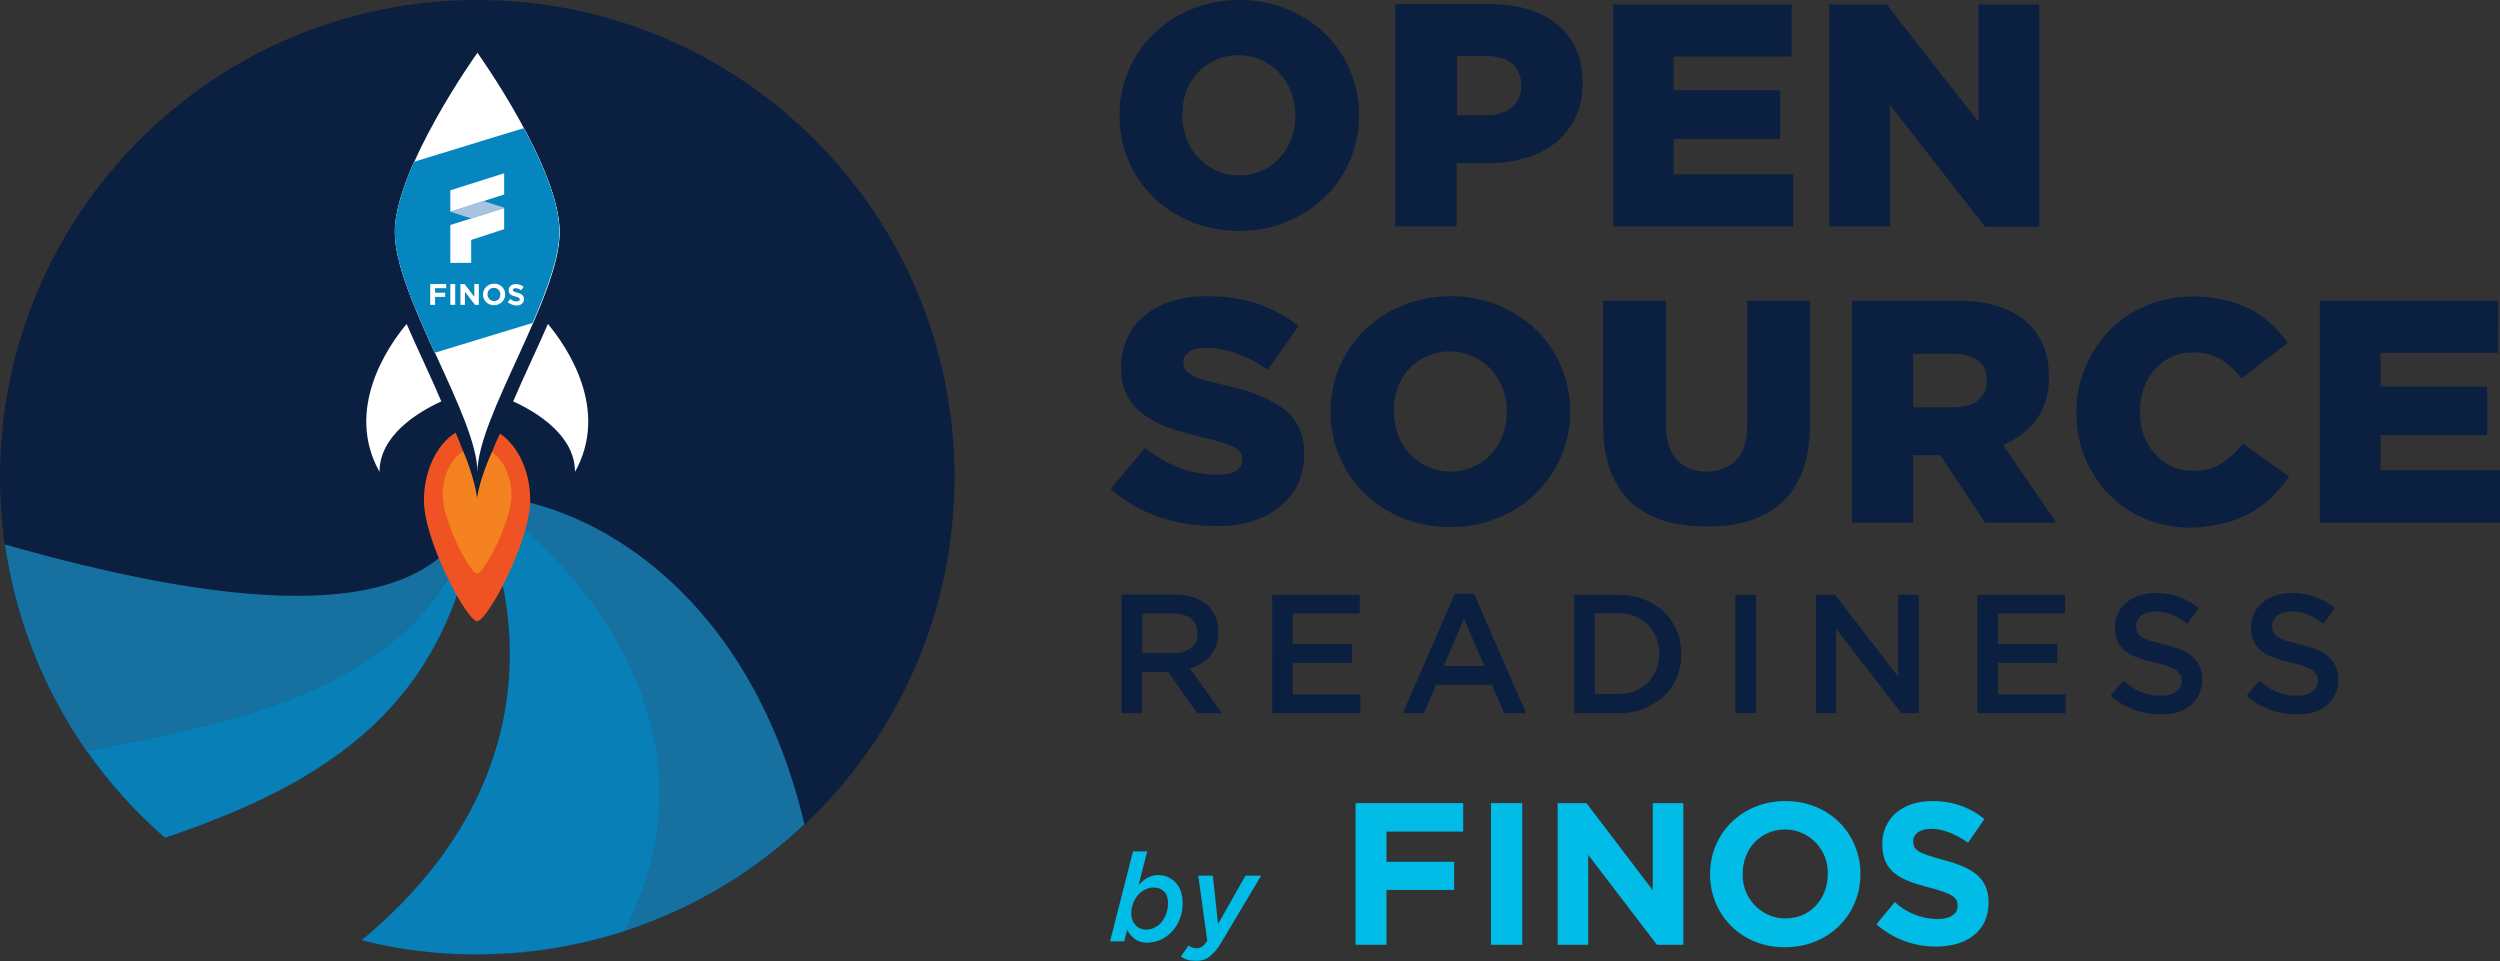 <?xml version="1.0" encoding="utf-8"?>
<!-- Generator: Adobe Illustrator 25.4.1, SVG Export Plug-In . SVG Version: 6.00 Build 0)  -->
<svg version="1.1" id="Layer_1" xmlns="http://www.w3.org/2000/svg" xmlns:xlink="http://www.w3.org/1999/xlink" x="0px" y="0px"
	 viewBox="0 0 720 276.8" style="enable-background:new 0 0 720 276.8;" xml:space="preserve">
<rect x="0" y="0" width="720" height="276.8" fill="#333333" stroke="none"/>
<style type="text/css">
	.st0{fill:#0B1F41;}
	.st1{fill:#5297C9;}
	.st2{fill:#1670A0;}
	.st3{fill:#2089C1;}
	.st4{fill:#0880B7;}
	.st5{fill:#FFFFFF;}
	.st6{fill:#F05323;}
	.st7{fill:#F58220;}
	.st8{clip-path:url(#SVGID_00000109716674166922948800000007185013117972962993_);fill:#0586BF;}
	.st9{fill:#A7C3E0;}
	.st10{fill:#00BCE7;}
</style>
<g>
	<path class="st0" d="M274.9,137.4C274.9,61.5,213.4,0,137.4,0C61.5,0,0,61.5,0,137.4c0,41.5,18.4,78.7,47.5,103.9
		c45.8-15.5,82.3-37.4,89.9-94.9c0,0,36.1,66.8-33.3,124.4c10.7,2.7,21.8,4.1,33.3,4.1C213.4,274.9,274.9,213.4,274.9,137.4"/>
	<path class="st1" d="M137.5,274.9C137.6,274.9,137.6,274.9,137.5,274.9C137.6,274.9,137.6,274.9,137.5,274.9 M137.6,274.9
		C137.7,274.9,137.7,274.9,137.6,274.9C137.7,274.9,137.7,274.9,137.6,274.9 M137.7,274.9C137.7,274.9,137.8,274.9,137.7,274.9
		C137.8,274.9,137.7,274.9,137.7,274.9 M137.8,274.9c0.6,0,1.2,0,1.8,0c1.2,0,2.3-0.1,3.5-0.1C141.3,274.8,139.6,274.9,137.8,274.9
		 M47.5,241.3C47.5,241.3,47.5,241.3,47.5,241.3C47.5,241.3,47.5,241.3,47.5,241.3C47.5,241.3,47.5,241.3,47.5,241.3"/>
	<path class="st2" d="M139.6,274.9c14.1-0.2,27.6-2.6,40.3-6.7c36.4-72-38.5-125.2-42.5-125.2c-9.9,57.6-77.3,66-112.5,73.4
		c6.4,9.1,13.9,17.5,22.3,24.8C23,220,6.2,190.3,1.4,156.8c29.5,8.4,59.6,14.8,84.1,14.8c26.8,0,46.8-7.7,52-28.8
		c28.9,0,77.7,25,94.2,94.6c-23.3,22-54.3,35.9-88.5,37.3C141.9,274.8,140.8,274.9,139.6,274.9 M47.5,241.3
		C47.5,241.3,47.5,241.3,47.5,241.3C47.5,241.3,47.5,241.3,47.5,241.3C47.5,241.3,47.5,241.3,47.5,241.3 M47.4,241.2
		C47.4,241.2,47.4,241.2,47.4,241.2C47.4,241.2,47.4,241.2,47.4,241.2"/>
	<path class="st1" d="M137.4,274.9c-11.5,0-22.6-1.4-33.3-4.1l0,0C114.8,273.5,126,274.9,137.4,274.9
		C137.5,274.9,137.5,274.9,137.4,274.9C137.5,274.9,137.5,274.9,137.4,274.9 M137.6,274.9C137.6,274.9,137.6,274.9,137.6,274.9
		C137.6,274.9,137.6,274.9,137.6,274.9 M137.7,274.9C137.7,274.9,137.7,274.9,137.7,274.9C137.7,274.9,137.7,274.9,137.7,274.9
		 M137.8,274.9C137.8,274.9,137.8,274.9,137.8,274.9C137.8,274.9,137.8,274.9,137.8,274.9"/>
	<path class="st2" d="M47.4,241.3C47.4,241.3,47.4,241.3,47.4,241.3C47.4,241.3,47.4,241.3,47.4,241.3 M47.3,241.2
		C47.3,241.2,47.3,241.2,47.3,241.2C47.3,241.2,47.3,241.2,47.3,241.2"/>
	<path class="st3" d="M137.4,274.9c-11.5,0-22.6-1.4-33.3-4.1c0,0,0,0,0,0C114.8,273.5,126,274.9,137.4,274.9c0.7,0,1.5,0,2.2,0
		c-0.6,0-1.2,0-1.8,0c0,0,0,0,0,0c0,0,0,0-0.1,0c0,0,0,0,0,0c0,0,0,0,0,0c0,0,0,0-0.1,0C137.6,274.9,137.6,274.9,137.4,274.9
		C137.5,274.9,137.5,274.9,137.4,274.9 M47.5,241.3L47.5,241.3C47.5,241.3,47.5,241.3,47.5,241.3c45.8-15.5,82.3-37.4,89.9-94.9
		c0,0,0,0,0,0C129.8,204,93.3,225.8,47.5,241.3"/>
	<path class="st4" d="M137.4,274.9c-11.5,0-22.6-1.4-33.3-4.1c34-28.2,42.7-58.7,42.7-82.4c0-24.6-9.4-42-9.4-42c0,0,0,0,0,0
		c0,0,0,0,0,0c-7.6,57.5-44.2,79.4-89.9,94.9c0,0-0.1-0.1-0.1-0.1c0,0,0,0,0,0c0,0,0,0-0.1-0.1c0,0,0,0,0,0
		c-8.4-7.3-15.9-15.7-22.3-24.8c35.1-7.4,102.5-15.8,112.5-73.4c4,0,78.9,53.2,42.5,125.2c-12.7,4.1-26.3,6.5-40.3,6.7
		C138.9,274.9,138.2,274.9,137.4,274.9"/>
	<path class="st5" d="M161.2,66.9c0-18.6-23.7-51.7-23.7-51.7s-23.7,33.1-23.7,51.7c0,18.6,23.7,53.1,23.7,69.1
		C137.5,120,161.2,85.4,161.2,66.9"/>
	<path class="st5" d="M147.8,115.6c7,3.2,17.8,9.9,17.8,20.3c10-17.9-2.2-35.9-7.8-42.6C154.5,100.9,150.8,108.5,147.8,115.6
		L147.8,115.6z"/>
	<path class="st5" d="M127.1,115.6c-7,3.2-17.8,9.9-17.8,20.3c-10-17.9,2.2-35.9,7.8-42.6C120.4,100.9,124.1,108.5,127.1,115.6
		L127.1,115.6z"/>
	<path class="st6" d="M152.7,144.1c0-8.5-3.6-15.8-8.7-19.2c-2.5,4.9-6.6,16.5-6.6,21.4c0-5-3.9-16.8-6.2-21.7
		c-5.3,3.3-9.1,10.8-9.1,19.5c0,11.8,12.4,34.8,15.3,34.8C140.4,178.9,152.7,155.8,152.7,144.1L152.7,144.1z"/>
	<path class="st7" d="M147.3,142.7c0-5.5-2.3-10.2-5.6-12.5c-1.6,3.2-4.3,10.7-4.3,13.9c0-3.2-2.5-10.9-4-14.1
		c-3.5,2.1-5.9,7-5.9,12.6c0,7.6,8,22.6,9.9,22.6C139.3,165.3,147.3,150.3,147.3,142.7L147.3,142.7z"/>
	<path class="st5" d="M150.9,36.9l-31.6,9.6c-3.2,7.2-5.6,14.5-5.6,20.3c0,9.1,5.7,22.1,11.5,34.8l28.2-8.6
		c4.2-9.8,7.7-19.1,7.7-26.2C161.2,58.4,156.2,46.9,150.9,36.9"/>
	<g>
		<defs>
			<path id="SVGID_1_" d="M150.9,36.9l-31.6,9.6c-3.2,7.2-5.6,14.5-5.6,20.3c0,9.1,5.7,22.1,11.5,34.8l28.2-8.6
				c4.2-9.8,7.7-19.1,7.7-26.2C161.2,58.4,156.2,46.9,150.9,36.9"/>
		</defs>
		<clipPath id="SVGID_00000009576208637245388310000015265849738085230520_">
			<use xlink:href="#SVGID_1_"  style="overflow:visible;"/>
		</clipPath>
		<polyline style="clip-path:url(#SVGID_00000009576208637245388310000015265849738085230520_);fill:#0586BF;" points="100.3,52.4 
			116.2,104.5 171.6,87.5 155.7,35.4 100.3,52.4 		"/>
	</g>
	<polyline class="st5" points="145.2,49.9 145.2,56 129.7,61 129.7,54.8 145.2,49.9 145.2,49.9 	"/>
	<polyline class="st5" points="129.7,64.8 129.7,75.7 135.7,75.7 135.7,69.1 145.2,66 145.2,59.9 129.7,64.8 	"/>
	<polygon class="st5" points="123.9,81.8 128.5,81.8 128.5,83 125.3,83 125.3,84.3 128.2,84.3 128.2,85.5 125.3,85.5 125.3,87.8 
		123.9,87.8 123.9,81.8 	"/>
	<polygon class="st5" points="129.7,81.8 131.1,81.8 131.1,87.8 129.7,87.8 129.7,81.8 	"/>
	<polygon class="st5" points="132.6,81.8 133.8,81.8 136.6,85.5 136.6,81.8 137.9,81.8 137.9,87.8 136.8,87.8 133.9,84 133.9,87.8 
		132.6,87.8 132.6,81.8 	"/>
	<path class="st5" d="M146.2,87l0.8-0.9c0.5,0.5,1.1,0.7,1.8,0.7c0.5,0,0.9-0.2,0.9-0.6v0c0-0.3-0.2-0.5-1.2-0.8
		c-1.2-0.3-2-0.6-2-1.8v0c0-1.1,0.9-1.8,2.1-1.8c0.8,0,1.6,0.3,2.2,0.8l-0.7,1c-0.5-0.4-1.1-0.6-1.6-0.6c-0.5,0-0.8,0.2-0.8,0.5v0
		c0,0.4,0.3,0.5,1.3,0.8c1.2,0.3,1.9,0.8,1.9,1.8v0c0,1.2-0.9,1.9-2.2,1.9C147.8,87.9,146.9,87.6,146.2,87L146.2,87z"/>
	<path class="st5" d="M139.1,84.8L139.1,84.8c0-1.7,1.4-3.1,3.2-3.1c1.9,0,3.2,1.4,3.2,3.1v0c0,1.7-1.4,3.1-3.2,3.1
		C140.4,87.9,139.1,86.5,139.1,84.8L139.1,84.8z M144.1,84.8L144.1,84.8c0-1-0.8-1.9-1.8-1.9l-0.1,0c-1.1,0-1.8,0.8-1.8,1.9v0
		c0,1,0.8,1.9,1.8,1.9l0.1,0C143.4,86.7,144.1,85.9,144.1,84.8L144.1,84.8z"/>
	<polyline class="st9" points="135.7,62.9 129.7,61 129.7,61 129.7,61 129.7,61 139.2,57.9 145.2,59.8 145.2,59.8 145.2,59.9 
		145.2,59.9 135.7,62.9 	"/>
	<path class="st0" d="M329,188.2v-11.5h8.8c2.2,0,4,0.5,5.2,1.4c1.2,1,1.9,2.4,1.9,4.2v0.1c0,1.8-0.6,3.2-1.9,4.2
		c-1.3,1-3,1.5-5.1,1.5H329L329,188.2z M323,205.4h5.9v-11.9h7.4h0.1l8.4,11.9h7.1l-9.2-12.9c1.2-0.3,2.3-0.8,3.3-1.4
		s1.8-1.3,2.6-2.2c0.7-0.9,1.3-1.9,1.7-3c0.4-1.1,0.6-2.4,0.6-3.8V182c0-1.5-0.2-2.9-0.7-4.1c-0.5-1.2-1.2-2.3-2.1-3.3
		c-1.1-1.1-2.5-1.9-4.1-2.5c-1.7-0.6-3.6-0.9-5.7-0.9H323V205.4L323,205.4z M366.3,205.4h25.5v-5.4h-19.5v-9.1h17.1v-5.4h-17.1v-8.8
		h19.3v-5.4h-25.2V205.4L366.3,205.4z M415.8,191.8l5.8-13.6l5.9,13.6H415.8L415.8,191.8z M404,205.4h6.1l3.5-8.2h16.1l3.5,8.2h6.3
		l-15-34.4H419L404,205.4L404,205.4z M459.3,199.9v-23.3h6.7c1.8,0,3.4,0.3,4.9,0.9c1.5,0.6,2.7,1.4,3.7,2.4c1,1,1.8,2.3,2.4,3.7
		c0.6,1.4,0.9,3,0.9,4.6v0.1c0,1.7-0.3,3.2-0.9,4.6c-0.6,1.4-1.4,2.6-2.4,3.7c-1,1-2.3,1.8-3.7,2.4c-1.5,0.6-3.1,0.9-4.9,0.9H459.3
		L459.3,199.9z M453.4,205.4h12.7c2.7,0,5.1-0.4,7.3-1.3c2.2-0.9,4.1-2.1,5.8-3.6c1.6-1.5,2.9-3.3,3.7-5.4c0.9-2.1,1.3-4.3,1.3-6.7
		v-0.1c0-2.4-0.4-4.6-1.3-6.7c-0.9-2.1-2.1-3.9-3.7-5.4c-1.6-1.5-3.5-2.7-5.8-3.6c-2.2-0.9-4.7-1.3-7.3-1.3h-12.7V205.4L453.4,205.4
		z M499.8,205.4h5.9v-34.1h-5.9V205.4L499.8,205.4z M522.9,205.4h5.9v-24.3l18.8,24.3h5v-34.1h-5.9v23.6l-18.2-23.6h-5.5V205.4
		L522.9,205.4z M569.4,205.4h25.5v-5.4h-19.5v-9.1h17.1v-5.4h-17.1v-8.8h19.3v-5.4h-25.2V205.4L569.4,205.4z M627,205.2
		c1.5-0.5,2.8-1.1,3.8-2c1.1-0.9,1.9-1.9,2.5-3.2c0.6-1.3,0.9-2.7,0.9-4.3v-0.1c0-1.4-0.2-2.6-0.7-3.7c-0.5-1.1-1.2-2-2.1-2.8
		c-0.9-0.8-2.1-1.5-3.4-2c-1.4-0.6-3-1.1-4.8-1.5c-1.6-0.4-3-0.8-4-1.1c-1.1-0.4-1.9-0.7-2.5-1.1c-0.6-0.4-1-0.9-1.2-1.4
		c-0.2-0.5-0.3-1.1-0.3-1.7v-0.1c0-1.1,0.5-2.1,1.5-2.9c1-0.8,2.3-1.2,4.1-1.2c1.6,0,3.1,0.3,4.6,0.9c1.5,0.6,3.1,1.5,4.6,2.6
		l3.2-4.5c-1.8-1.4-3.6-2.5-5.6-3.2c-2-0.7-4.2-1.1-6.8-1.1c-1.7,0-3.2,0.2-4.7,0.7c-1.4,0.5-2.6,1.2-3.7,2c-1,0.9-1.8,1.9-2.4,3.1
		c-0.6,1.2-0.9,2.6-0.9,4v0.1c0,1.6,0.3,2.9,0.8,4c0.5,1.1,1.2,2,2.2,2.8c1,0.8,2.1,1.4,3.6,1.9c1.4,0.5,3,1,4.9,1.4
		c1.6,0.4,2.9,0.7,3.9,1.1c1,0.4,1.8,0.7,2.3,1.2s1,0.9,1.2,1.3s0.3,1,0.3,1.6v0.1c0,1.3-0.5,2.3-1.6,3.1c-1.1,0.8-2.6,1.2-4.4,1.2
		c-2.1,0-4.1-0.4-5.8-1.1c-1.7-0.8-3.4-1.9-5-3.3l-3.6,4.3c2,1.9,4.3,3.2,6.7,4.1c2.4,0.9,4.9,1.3,7.6,1.3
		C623.9,205.8,625.5,205.6,627,205.2L627,205.2z M666.2,205.2c1.5-0.5,2.8-1.1,3.8-2c1.1-0.9,1.9-1.9,2.5-3.2
		c0.6-1.3,0.9-2.7,0.9-4.3v-0.1c0-1.4-0.2-2.6-0.7-3.7c-0.5-1.1-1.2-2-2.1-2.8c-0.9-0.8-2.1-1.5-3.4-2c-1.4-0.6-3-1.1-4.8-1.5
		c-1.6-0.4-3-0.8-4-1.1c-1.1-0.4-1.9-0.7-2.5-1.1c-0.6-0.4-1-0.9-1.2-1.4c-0.2-0.5-0.3-1.1-0.3-1.7v-0.1c0-1.1,0.5-2.1,1.5-2.9
		c1-0.8,2.3-1.2,4.1-1.2c1.6,0,3.1,0.3,4.6,0.9c1.5,0.6,3.1,1.5,4.6,2.6l3.2-4.5c-1.8-1.4-3.6-2.5-5.6-3.2s-4.2-1.1-6.8-1.1
		c-1.7,0-3.2,0.2-4.7,0.7c-1.4,0.5-2.6,1.2-3.7,2c-1,0.9-1.8,1.9-2.4,3.1c-0.6,1.2-0.9,2.6-0.9,4v0.1c0,1.6,0.3,2.9,0.8,4
		c0.5,1.1,1.2,2,2.2,2.8c1,0.8,2.1,1.4,3.6,1.9c1.4,0.5,3,1,4.9,1.4c1.6,0.4,2.9,0.7,3.9,1.1c1,0.4,1.8,0.7,2.3,1.2
		c0.6,0.4,1,0.9,1.2,1.3c0.2,0.5,0.3,1,0.3,1.6v0.1c0,1.3-0.5,2.3-1.6,3.1c-1.1,0.8-2.6,1.2-4.4,1.2c-2.1,0-4.1-0.4-5.8-1.1
		c-1.7-0.8-3.4-1.9-5-3.3l-3.6,4.3c2,1.9,4.3,3.2,6.7,4.1c2.4,0.9,4.9,1.3,7.6,1.3C663,205.8,664.7,205.6,666.2,205.2L666.2,205.2z"
		/>
	<path class="st0" d="M360.3,150.2c3.2-0.9,5.9-2.3,8.1-4.1c2.3-1.8,4-4,5.3-6.5c1.2-2.6,1.9-5.5,1.9-8.8v-0.2c0-3-0.5-5.5-1.6-7.7
		c-1.1-2.2-2.7-4-4.8-5.5c-2.1-1.5-4.6-2.8-7.5-3.9c-3-1.1-6.3-2-9.9-2.8c-2.2-0.5-4-1-5.4-1.4c-1.4-0.5-2.6-0.9-3.4-1.4
		c-0.8-0.5-1.4-1-1.7-1.5c-0.3-0.5-0.5-1.2-0.5-1.9v-0.2c0-1.2,0.5-2.1,1.6-2.9c1.1-0.8,2.7-1.2,4.8-1.2c2.9,0,5.8,0.5,8.9,1.6
		c3.1,1.1,6.1,2.6,9,4.7l8.9-12.6c-3.5-2.8-7.4-4.9-11.7-6.4c-4.3-1.4-9.2-2.2-14.7-2.2c-3.8,0-7.3,0.5-10.3,1.5
		c-3,1-5.7,2.4-7.8,4.2c-2.2,1.8-3.8,4-4.9,6.5c-1.1,2.5-1.7,5.2-1.7,8.2v0.2c0,3.3,0.6,6,1.9,8.3c1.2,2.2,3,4.1,5.1,5.6
		c2.2,1.5,4.7,2.7,7.6,3.7c2.9,0.9,6.1,1.8,9.5,2.6c2.2,0.5,4,1,5.3,1.4s2.5,0.9,3.3,1.4c0.8,0.5,1.4,1,1.7,1.5
		c0.3,0.5,0.5,1.1,0.5,1.8v0.2c0,1.4-0.6,2.5-1.9,3.2c-1.2,0.8-3.1,1.1-5.4,1.1c-7.4,0-14.3-2.6-20.7-7.7l-9.9,11.8
		c4,3.6,8.5,6.2,13.7,8c5.1,1.8,10.6,2.7,16.3,2.7C353.6,151.6,357.2,151.2,360.3,150.2L360.3,150.2z M411.1,134.4
		c-2-0.9-3.7-2.2-5.2-3.8c-1.4-1.6-2.6-3.4-3.3-5.5s-1.2-4.3-1.2-6.6v-0.2c0-2.3,0.4-4.5,1.1-6.6c0.8-2.1,1.9-3.9,3.3-5.4
		c1.4-1.6,3.1-2.8,5.1-3.7c2-0.9,4.2-1.4,6.6-1.4c2.4,0,4.7,0.5,6.7,1.4c2,0.9,3.8,2.2,5.2,3.8c1.5,1.6,2.6,3.4,3.4,5.5
		c0.8,2.1,1.2,4.3,1.2,6.6v0.2c0,2.3-0.4,4.5-1.2,6.6c-0.8,2.1-1.9,3.9-3.3,5.4c-1.4,1.6-3.1,2.8-5.1,3.7c-2,0.9-4.2,1.4-6.7,1.4
		C415.3,135.8,413.1,135.3,411.1,134.4L411.1,134.4z M431.3,149.2c4.2-1.7,7.9-4.1,11-7.1c3.1-3,5.5-6.5,7.3-10.6
		c1.7-4,2.6-8.4,2.6-12.9v-0.2c0-4.6-0.9-8.9-2.6-12.9c-1.7-4-4.1-7.5-7.2-10.5c-3-3-6.7-5.3-10.9-7.1c-4.2-1.7-8.8-2.6-13.7-2.6
		c-4.9,0-9.5,0.9-13.7,2.6c-4.2,1.7-7.9,4.1-11,7.1c-3.1,3-5.5,6.5-7.3,10.6c-1.7,4.1-2.6,8.4-2.6,12.9v0.2c0,4.6,0.9,8.9,2.6,12.9
		c1.7,4,4.1,7.5,7.2,10.5c3,3,6.7,5.3,10.9,7.1c4.2,1.7,8.8,2.6,13.7,2.6C422.6,151.8,427.1,150.9,431.3,149.2L431.3,149.2z
		 M503.8,150c3.7-1.2,6.8-2.9,9.4-5.3c2.6-2.4,4.6-5.5,6-9.2c1.4-3.7,2.1-8.2,2.1-13.4V86.6h-18.1v36c0,4.5-1.1,7.8-3.2,10
		c-2.1,2.1-5,3.2-8.5,3.2c-3.6,0-6.4-1.1-8.5-3.3c-2.1-2.2-3.2-5.7-3.2-10.3V86.6h-18.1v35.9c0,5,0.7,9.3,2.1,13
		c1.4,3.7,3.3,6.7,5.9,9.1c2.6,2.4,5.7,4.2,9.3,5.3c3.7,1.2,7.8,1.7,12.3,1.7C496,151.7,500.2,151.1,503.8,150L503.8,150z
		 M551,117.3v-15.4h11.6c3,0,5.3,0.6,7,1.9c1.7,1.2,2.6,3.2,2.6,5.7v0.2c0,2.3-0.8,4.2-2.5,5.5c-1.6,1.4-4,2.1-7,2.1H551L551,117.3z
		 M533.2,150.5H551v-19.4h7.6h0.2l12.9,19.4h20.5l-15.3-22.3c4-1.7,7.2-4.2,9.6-7.4c2.4-3.2,3.6-7.3,3.6-12.2v-0.2
		c0-6.3-1.9-11.2-5.7-14.9c-2.1-2.2-4.9-3.9-8.3-5.1c-3.4-1.2-7.6-1.8-12.5-1.8h-30.2V150.5L533.2,150.5z M640.5,150.7
		c2.8-0.7,5.4-1.7,7.7-3c2.3-1.3,4.3-2.8,6.1-4.6c1.8-1.8,3.5-3.7,5-5.8l-13.3-9.5c-1,1.2-2,2.2-3,3.2c-1,0.9-2.1,1.8-3.2,2.5
		c-1.1,0.7-2.4,1.2-3.7,1.6c-1.4,0.4-2.9,0.5-4.5,0.5c-2.3,0-4.3-0.4-6.2-1.3c-1.9-0.9-3.5-2.1-4.8-3.6c-1.3-1.5-2.4-3.3-3.2-5.4
		c-0.8-2.1-1.1-4.3-1.1-6.7v-0.2c0-2.3,0.4-4.5,1.1-6.6c0.8-2.1,1.8-3.9,3.2-5.4c1.3-1.5,2.9-2.7,4.8-3.6c1.9-0.9,3.9-1.3,6.2-1.3
		c3.1,0,5.8,0.7,8,2c2.2,1.3,4.2,3.2,6,5.5l13.3-10.3c-1.4-1.9-3-3.7-4.8-5.4c-1.8-1.6-3.8-3.1-6-4.2c-2.2-1.2-4.7-2.1-7.4-2.7
		c-2.7-0.6-5.7-1-9-1c-4.9,0-9.4,0.9-13.5,2.6c-4.1,1.7-7.7,4.1-10.6,7.1c-3,3-5.3,6.6-7,10.6c-1.7,4.1-2.6,8.4-2.6,13v0.2
		c0,4.8,0.9,9.2,2.6,13.2c1.7,4.1,4.1,7.6,7,10.5c3,3,6.4,5.3,10.5,6.9c4,1.6,8.3,2.5,12.9,2.5C634.5,151.8,637.7,151.4,640.5,150.7
		L640.5,150.7z M668.2,150.5H720v-15.1h-34.4v-10.1h30.7v-14h-30.7v-9.7h33.9V86.6h-51.4V150.5L668.2,150.5z"/>
	<path class="st0" d="M350.2,49.1c-2-0.9-3.7-2.2-5.2-3.8c-1.4-1.6-2.6-3.4-3.3-5.5c-0.8-2.1-1.2-4.3-1.2-6.6v-0.2
		c0-2.3,0.4-4.5,1.1-6.6c0.8-2.1,1.9-3.9,3.3-5.4c1.4-1.6,3.1-2.8,5.1-3.7c2-0.9,4.2-1.4,6.6-1.4c2.4,0,4.7,0.5,6.7,1.4
		c2,0.9,3.8,2.2,5.2,3.8c1.5,1.6,2.6,3.4,3.4,5.5c0.8,2.1,1.2,4.3,1.2,6.6v0.2c0,2.3-0.4,4.5-1.2,6.6c-0.8,2.1-1.9,3.9-3.3,5.4
		c-1.4,1.6-3.1,2.8-5.1,3.7c-2,0.9-4.2,1.4-6.7,1.4C354.5,50.5,352.2,50.1,350.2,49.1L350.2,49.1z M370.5,63.9
		c4.2-1.7,7.9-4.1,11-7.1c3.1-3,5.5-6.5,7.3-10.6c1.7-4.1,2.6-8.4,2.6-12.9v-0.2c0-4.6-0.9-8.9-2.6-12.9c-1.7-4-4.1-7.5-7.2-10.5
		c-3-3-6.7-5.3-10.9-7.1C366.5,0.9,361.9,0,357,0c-4.9,0-9.5,0.9-13.7,2.6c-4.2,1.7-7.9,4.1-11,7.1c-3.1,3-5.5,6.5-7.3,10.6
		c-1.7,4.1-2.6,8.4-2.6,12.9v0.2c0,4.6,0.9,8.9,2.6,12.9c1.7,4,4.1,7.5,7.2,10.5c3,3,6.7,5.3,10.9,7.1c4.2,1.7,8.8,2.6,13.7,2.6
		C361.7,66.5,366.3,65.7,370.5,63.9L370.5,63.9z M419.6,33.1v-17h8.3c3.2,0,5.7,0.7,7.5,2.2c1.8,1.4,2.7,3.5,2.7,6.3v0.2
		c0,2.6-0.9,4.6-2.7,6.1c-1.8,1.5-4.3,2.3-7.4,2.3H419.6L419.6,33.1z M401.8,65.2h17.7V47h8.8c4,0,7.6-0.5,11-1.5
		c3.4-1,6.3-2.4,8.7-4.4c2.4-1.9,4.3-4.4,5.7-7.2c1.4-2.9,2.1-6.2,2.1-10v-0.2c0-3.5-0.6-6.7-1.9-9.5c-1.2-2.8-3-5.2-5.3-7.1
		c-2.3-1.9-5.1-3.4-8.4-4.4c-3.3-1-6.9-1.5-11-1.5h-27.4V65.2L401.8,65.2z M464.6,65.2h51.8V50.2h-34.4V40h30.7V26h-30.7v-9.7H516
		V1.3h-51.4V65.2L464.6,65.2z M526.8,65.2h17.5V30.2l27.4,35.1h15.6v-64h-17.5v33.8L543.4,1.3h-16.6V65.2L526.8,65.2z"/>
	<path class="st10" d="M328.4,267.4c-0.6-0.2-1-0.6-1.4-1c-0.4-0.4-0.7-0.9-0.9-1.5c-0.2-0.6-0.3-1.2-0.3-1.9c0-1,0.2-1.9,0.5-2.8
		c0.4-0.9,0.8-1.7,1.4-2.4c0.6-0.7,1.3-1.2,2.1-1.6s1.6-0.6,2.4-0.6c1.3,0,2.3,0.4,3.1,1.2c0.8,0.8,1.1,2,1.1,3.4c0,1-0.2,2-0.5,2.9
		c-0.3,0.9-0.8,1.7-1.3,2.4c-0.6,0.7-1.2,1.2-2,1.6c-0.7,0.4-1.5,0.6-2.4,0.6C329.5,267.8,328.9,267.6,328.4,267.4L328.4,267.4z
		 M334.4,270.6c1.2-0.6,2.3-1.4,3.2-2.4c0.9-1,1.7-2.2,2.2-3.6c0.6-1.4,0.8-2.9,0.8-4.6c0-1.2-0.2-2.3-0.5-3.3
		c-0.4-1-0.8-1.8-1.5-2.5c-0.6-0.7-1.4-1.2-2.2-1.6c-0.9-0.4-1.8-0.6-2.8-0.6c-1.2,0-2.2,0.3-3.1,0.8c-0.9,0.5-1.8,1.2-2.6,2.1
		l2.5-9.7h-4.1l-6.6,25.9h4.1l0.8-3.3c0.5,1,1.3,1.9,2.2,2.6c0.9,0.7,2.2,1.1,3.8,1.1C332,271.4,333.2,271.1,334.4,270.6
		L334.4,270.6z M348.2,275.6c1.1-0.8,2.3-2.1,3.5-4.1l11.5-19.3h-4.5l-7.9,13.9l-1.5-13.9h-4.2l2.6,18.8c-0.6,0.8-1.1,1.4-1.6,1.7
		c-0.5,0.3-1,0.4-1.5,0.4c-0.4,0-0.8-0.1-1.2-0.2c-0.4-0.2-0.8-0.3-1.1-0.6l-2.2,3.2c0.6,0.4,1.2,0.7,1.8,0.9
		c0.6,0.2,1.4,0.3,2.2,0.3C345.8,276.8,347.1,276.4,348.2,275.6L348.2,275.6z"/>
	<polygon class="st10" points="390.4,231.3 421.4,231.3 421.4,239.5 399.3,239.5 399.3,248.2 418.8,248.2 418.8,256.3 399.3,256.3 
		399.3,272.1 390.4,272.1 390.4,231.3 	"/>
	<polygon class="st10" points="429.4,231.3 438.4,231.3 438.4,272.1 429.4,272.1 429.4,231.3 	"/>
	<polygon class="st10" points="448.6,231.3 456.9,231.3 476,256.4 476,231.3 484.8,231.3 484.8,272.1 477.2,272.1 457.4,246.2 
		457.4,272.1 448.6,272.1 448.6,231.3 	"/>
	<path class="st10" d="M492.5,251.8v-0.1c0-11.6,9.1-21,21.7-21c12.6,0,21.6,9.4,21.6,21v0.1c0,11.6-9.1,21-21.7,21
		C501.5,272.9,492.5,263.4,492.5,251.8L492.5,251.8z M526.4,251.8v-0.1c0.2-6.8-5.1-12.6-11.9-12.8c-0.1,0-0.3,0-0.4,0
		c-7.2,0-12.2,5.7-12.2,12.7v0.1c-0.2,6.8,5.1,12.6,11.9,12.8c0.2,0,0.3,0,0.5,0C521.4,264.5,526.4,258.8,526.4,251.8L526.4,251.8z"
		/>
	<path class="st10" d="M540.4,266.2l5.3-6.4c3.3,3.1,7.7,4.8,12.2,4.9c3.7,0,5.9-1.4,5.9-3.8v-0.1c0-2.3-1.4-3.4-8.2-5.2
		c-8.2-2.1-13.5-4.4-13.5-12.5V243c0-7.4,5.9-12.3,14.3-12.3c5.5-0.1,10.9,1.7,15.1,5.2l-4.7,6.8c-3.6-2.5-7.2-4-10.6-4
		c-3.4,0-5.2,1.6-5.2,3.5v0.1c0,2.7,1.8,3.5,8.8,5.4c8.3,2.2,12.9,5.1,12.9,12.2v0.1c0,8.1-6.2,12.6-15,12.6
		C551.4,272.7,545.2,270.4,540.4,266.2L540.4,266.2z"/>
</g>
</svg>
